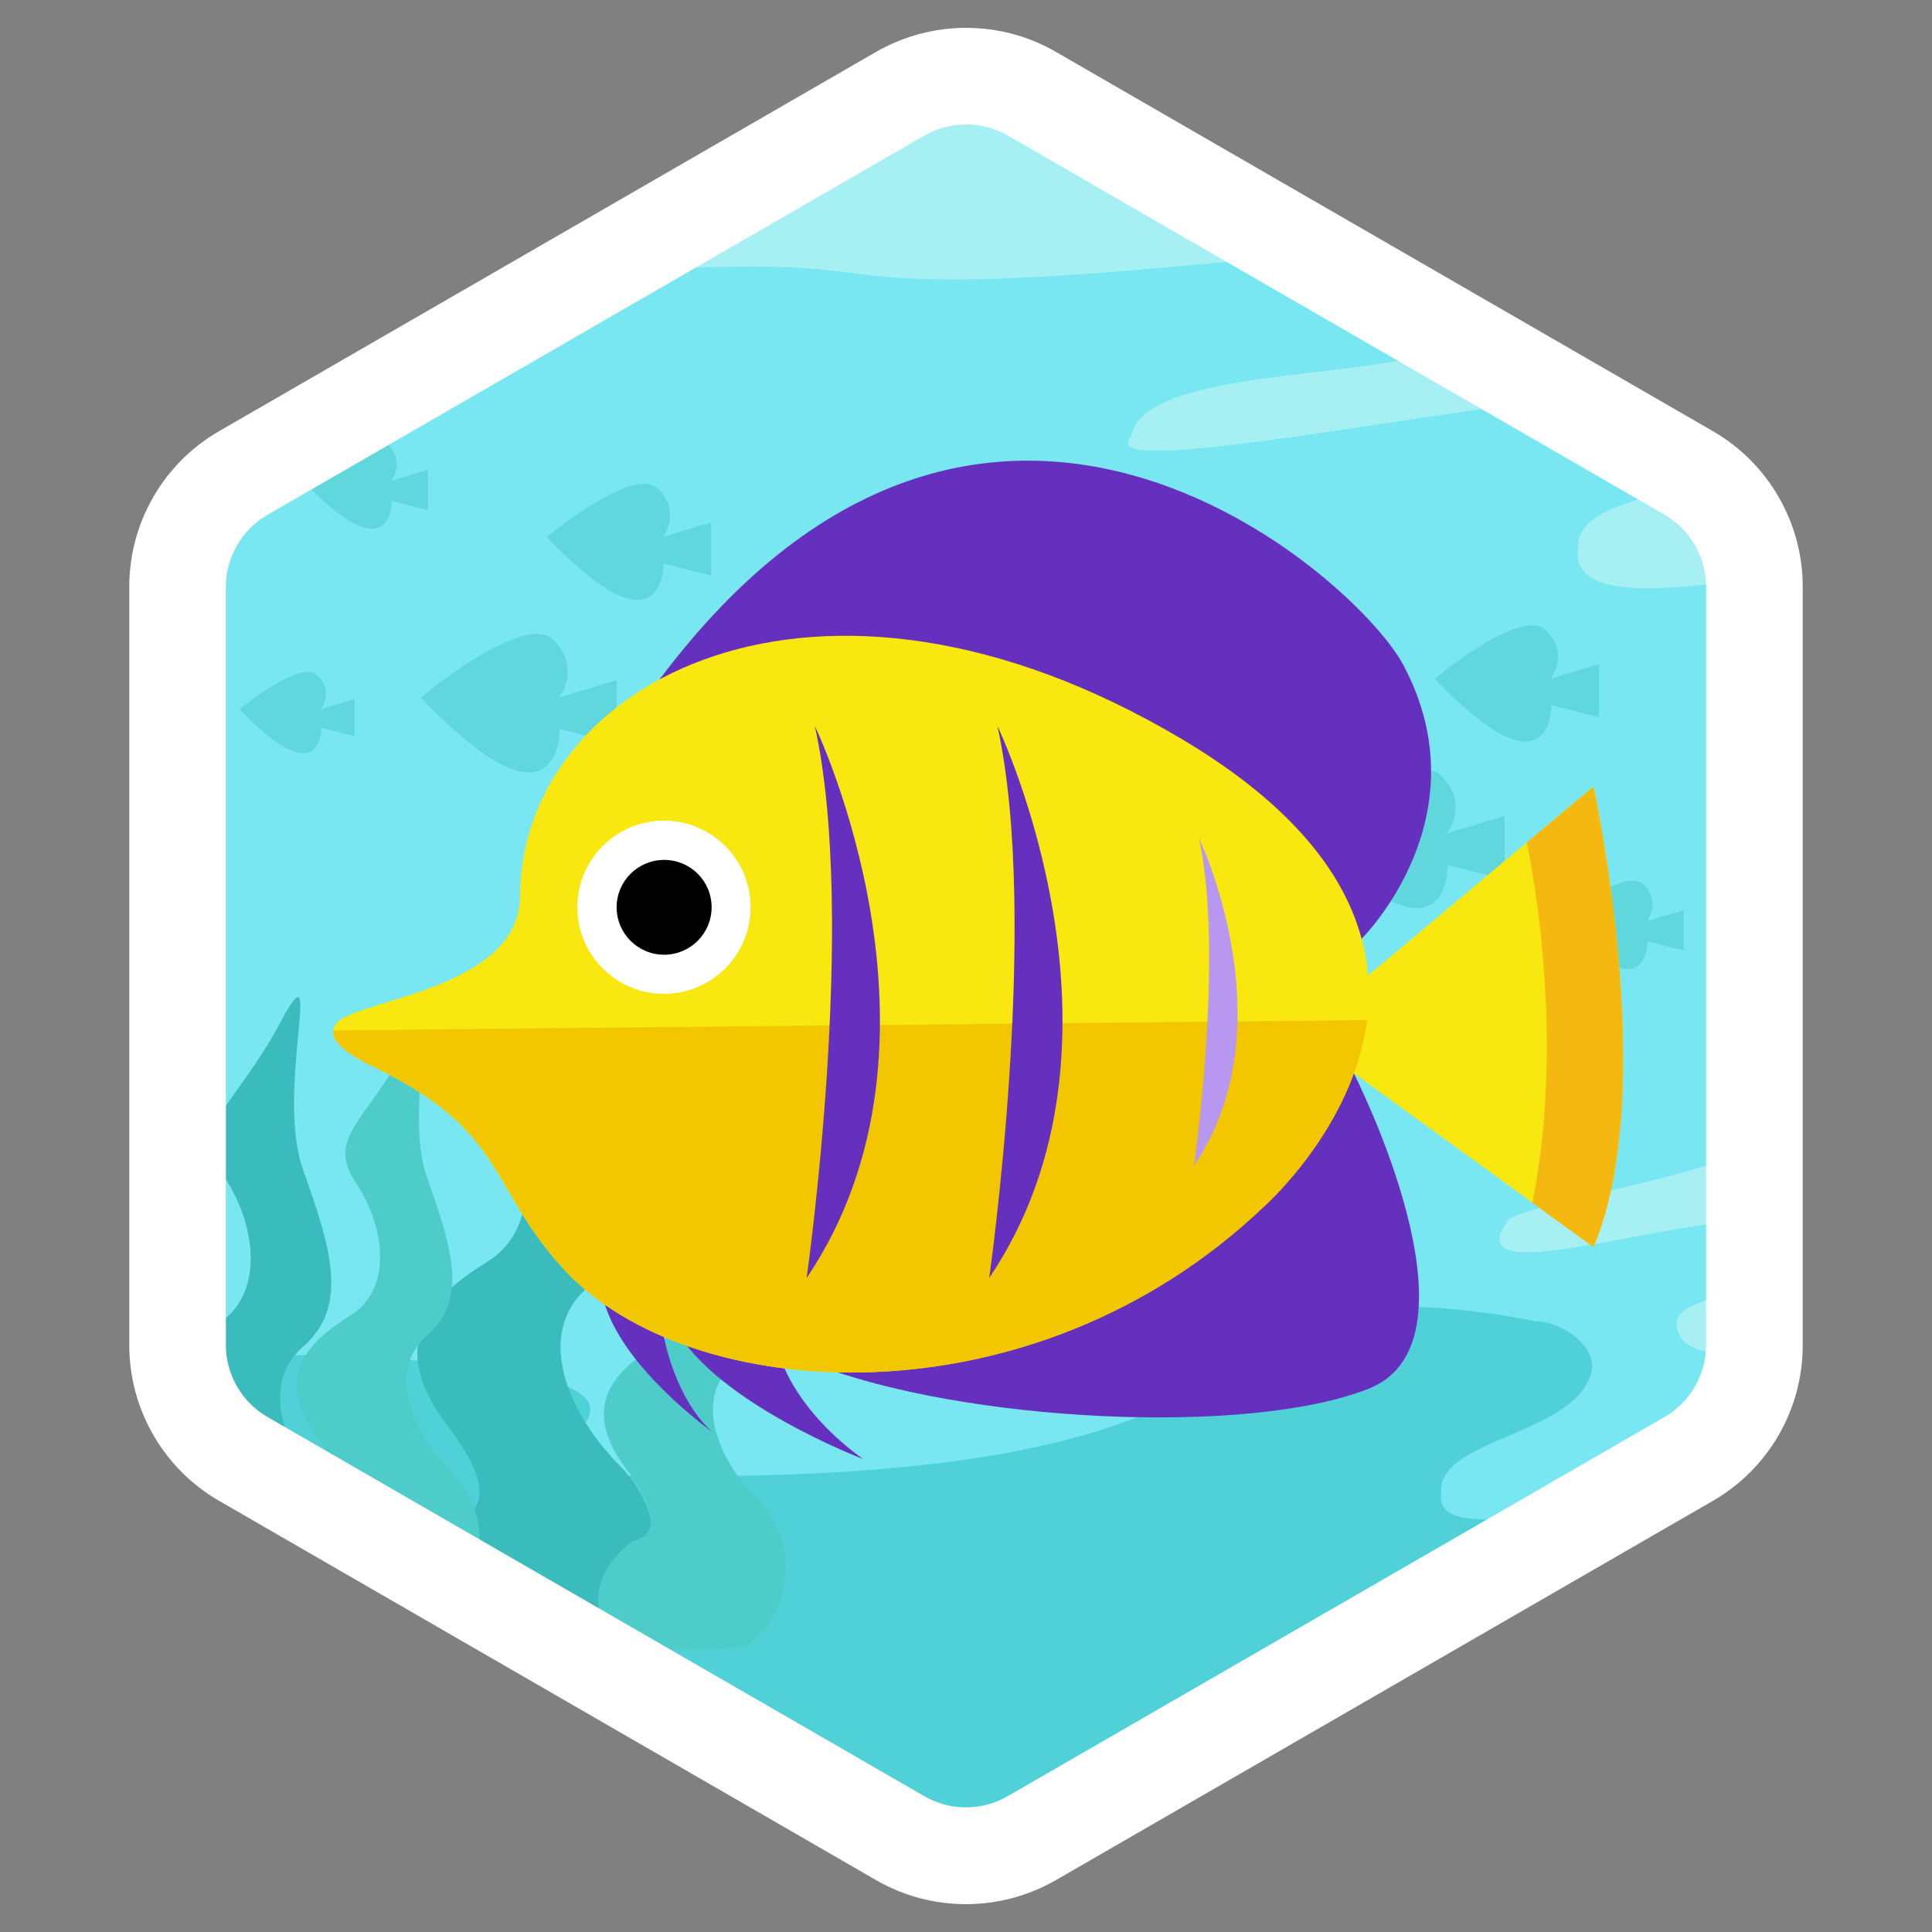 <?xml version="1.0" encoding="UTF-8"?><svg id="_레이어_1" xmlns="http://www.w3.org/2000/svg" xmlns:xlink="http://www.w3.org/1999/xlink" viewBox="0 0 120 120"><rect x="0" y="0" width="120" height="120" fill="#808080" stroke="none"/><defs><style>.cls-1{fill:none;}.cls-2{clip-path:url(#clippath);}.cls-3{fill:#f9e710;}.cls-4,.cls-5{fill:#fff;}.cls-6{fill:#f5b810;}.cls-7{fill:#f2c700;}.cls-8{fill:#b897f0;}.cls-9{fill:#a6f0f4;}.cls-10{fill:#6530bd;}.cls-11{fill:#3bbcbc;}.cls-12{fill:#5fd7dd;}.cls-13{fill:#78e7f1;}.cls-14{fill:#50d1d8;}.cls-15{fill:#4eccc9;}.cls-16{clip-path:url(#clippath-3);}.cls-5{opacity:.2;}</style><clipPath id="clippath"><path class="cls-1" d="M109.3,82.42V37.39c0-3.98-2.13-7.67-5.58-9.66L64.72,5.22c-3.45-1.99-7.7-1.99-11.15,0L14.58,27.73c-3.45,1.99-5.58,5.67-5.58,9.66v45.03c0,3.98,2.13,7.67,5.58,9.66l39,22.51c3.45,1.99,7.7,1.99,11.15,0l39-22.51c3.45-1.99,5.58-5.67,5.58-9.66Z"/></clipPath><clipPath id="clippath-1"><circle class="cls-1" cx="-80" cy="-80" r="58.5"/></clipPath><clipPath id="clippath-2"><path class="cls-1" d="M246.35,163.51c0-2.62-2.12-4.74-4.74-4.74h-8.49c-4.85-8.84-17.91-15.17-33.27-15.17s-28.43,6.33-33.27,15.17h-8.49c-2.62,0-4.74,2.12-4.74,4.74v61.55c0,17.3,20.82,31.33,46.5,31.33s46.5-14.03,46.5-31.33v-61.55Z"/></clipPath><clipPath id="clippath-3"><circle class="cls-1" cx="200.5" cy="60.12" r="56.5"/></clipPath></defs><g class="cls-2"><g><rect class="cls-13" x="3" y="-1" width="109" height="114"/><path class="cls-9" d="M93.76,75.69c-4.72,6.08,18.66-3.58,18.66,1.79-1.93,3.58-10.08,2.5-7.94,5.72,1.5,1.43,2.98,.38,4.08,.3,5.03-.36,5.21-1.81,8.44-1.6v-15.46c-5.66,6.39-19.6,7.46-23.24,9.25Z"/><path class="cls-14" d="M109.7,97.68c.59-1.1,1.48-2.74,.89-3.29-6.24-3.56-21.67,2.74-21.08-1.64-.3-3.29,7.72-3.56,9.2-7.12,.89-1.92-1.78-3.56-3.27-3.56-25.25-4.83-7.9,11.61-61.96,9.42-4.15-.17,16.02-6.03-11.97-7.23-12.91-.55-18.49,.73-19.38,5.93,3.27,5.48-4.08,3.11,3.05,6.94,1.78,.82-.59,3.01-5.64,3.56-7.65,1.5,5.88,2.16-1.55,1.81v18.51l118-2v-20.15c-6.88,.69-8.67,3.21-6.3-1.17Z"/><path class="cls-11" d="M27.43,103.43s-4.93-4.52,.82-9.05c0,0,3.7-.41-.41-5.76-4.11-5.35-.82-8.23,2.47-10.28,3.29-2.06,2.88-6.99,.41-10.69-2.47-3.7,.82-4.94,4.11-11.11,3.29-6.17-.41,4.94,1.65,10.69,2.06,5.76,3.29,9.87,0,12.75-3.29,2.88-1.23,7.81,2.06,11.1,3.29,3.29,2.88,9.46-1.23,11.93l-9.87,.41Z"/><path class="cls-15" d="M38.65,102.62s-3.76-3.45,.63-6.9c0,0,2.82-.31-.31-4.39-3.14-4.08-.63-6.27,1.88-7.84,2.51-1.57,2.19-5.33,.31-8.15-1.88-2.82,.63-3.76,3.14-8.47,2.51-4.7-.31,3.76,1.25,8.15,1.57,4.39,2.51,7.53,0,9.72-2.51,2.19-.94,5.96,1.57,8.47,2.51,2.51,2.19,7.21-.94,9.09l-7.53,.31Z"/><path class="cls-11" d="M11.06,103.78s-4.24-3.89,.71-7.78c0,0,3.18-.35-.35-4.95-3.54-4.59-.71-7.07,2.12-8.83,2.83-1.77,2.47-6.01,.35-9.19-2.12-3.18,.71-4.24,3.53-9.54,2.83-5.3-.35,4.24,1.41,9.19,1.77,4.95,2.83,8.48,0,10.96-2.83,2.47-1.06,6.72,1.77,9.54,2.83,2.83,2.47,8.13-1.06,10.25l-8.48,.35Z"/><path class="cls-15" d="M19.59,100.95s-3.79-3.47,.63-6.95c0,0,2.84-.32-.32-4.42-3.16-4.1-.63-6.31,1.89-7.89,2.53-1.58,2.21-5.37,.32-8.21-1.89-2.84,.63-3.79,3.16-8.53,2.53-4.74-.32,3.79,1.26,8.21,1.58,4.42,2.53,7.58,0,9.79-2.53,2.21-.95,6,1.58,8.53,2.53,2.53,2.21,7.26-.95,9.16l-7.58,.32Z"/><path class="cls-9" d="M2-2V8.95c7.19,2.87,14.3,5.48,21.69,6.65,15.7,2.5,19.86,0,29.79,1.43,13.39,1.79,40.64-4.65,39.72,.72,2.54,7.15-21.94,3.58-22.94,9.37-3.62,3.86,40.26-6.51,40.02-2.22,3.23,6.08-12.24,4.65-12.24,8.94-1.15,5.72,15.28,.51,22.95,.87V-2H2Z"/><path class="cls-12" d="M81.28,51.76s6.44-5.37,8.23-3.58c1.79,1.79,.36,3.58,.36,3.58l3.58-1.07v3.93l-3.53-.9s.12,7.21-8.63-1.96Z"/><path class="cls-12" d="M89.12,42.15s5.4-4.5,6.9-3c1.5,1.5,.3,3,.3,3l3-.9v3.3l-2.96-.75s.1,6.05-7.25-1.65Z"/><path class="cls-12" d="M96.82,57.21s4.11-3.42,5.25-2.28c1.14,1.14,.23,2.28,.23,2.28l2.28-.68v2.51l-2.25-.57s.08,4.6-5.51-1.25Z"/><path class="cls-12" d="M70.04,52.49s3.78-3.15,4.83-2.1c1.05,1.05,.21,2.1,.21,2.1l2.1-.63v2.31l-2.07-.53s.07,4.24-5.07-1.15Z"/><path class="cls-12" d="M73.97,38.3s4.11-3.42,5.25-2.28c1.14,1.14,.23,2.28,.23,2.28l2.28-.68v2.51l-2.25-.57s.08,4.6-5.51-1.25Z"/><path class="cls-12" d="M26.13,43.32s6.44-5.37,8.23-3.58,.36,3.58,.36,3.58l3.58-1.07v3.93s-3.53-.9-3.53-.9c0,0,.12,7.21-8.63-1.96Z"/><path class="cls-12" d="M33.97,33.35s5.4-4.5,6.9-3c1.5,1.5,.3,3,.3,3l3-.9v3.3s-2.96-.75-2.96-.75c0,0,.1,6.05-7.25-1.65Z"/><path class="cls-12" d="M41.67,48.42s4.11-3.42,5.25-2.28c1.14,1.14,.23,2.28,.23,2.28l2.28-.68v2.51s-2.25-.57-2.25-.57c0,0,.08,4.6-5.51-1.25Z"/><path class="cls-12" d="M14.89,44.05s3.78-3.15,4.83-2.1c1.05,1.05,.21,2.1,.21,2.1l2.1-.63v2.31s-2.07-.53-2.07-.53c0,0,.07,4.24-5.07-1.15Z"/><path class="cls-12" d="M18.82,29.86s4.11-3.42,5.25-2.28c1.14,1.14,.23,2.28,.23,2.28l2.28-.68v2.51s-2.25-.57-2.25-.57c0,0,.08,4.6-5.51-1.25Z"/></g></g><g><path class="cls-10" d="M84.57,58.31s7.65-7.54,2.58-17.03c-3.06-5.72-28.05-27.9-48.85,4.79l14.09,10.54,32.18,1.7Z"/><path class="cls-10" d="M84.09,66.67s8.45,16.6,.93,19.58c-7.52,2.99-25.21,2.06-34.41-1.52l33.48-18.07Z"/><path class="cls-10" d="M48.53,84.49s.93,3.14,5.07,6.13c0,0-8.97-3.42-11.61-8.03l6.54,1.9Z"/><path class="cls-10" d="M41.24,83.04s.66,3.75,2.95,5.86c0,0-5.32-3.78-6.61-7.85l2.29-.68,1.37,2.67Z"/><path class="cls-3" d="M78.47,74.97s17.66-15.54-5.04-29.05c-22.71-13.5-41.06-3.56-41.13,9.73-.03,5.3-8.37,6.27-10.82,7.5,0,0-2.62,1.03,1.64,3.07,8.37,4,7.17,7.48,11.91,12.63,7.8,8.46,29.05,9.82,43.44-3.88Z"/><path class="cls-3" d="M84.97,60.59l14-11.74s4.15,18.9,0,28.6l-14.88-10.79,.88-6.07Z"/><path class="cls-6" d="M95.18,74.71c2.2-10.97-.35-22.38-.35-22.38h0l4.14-3.47s4.15,18.9,0,28.6l-3.79-2.75h0Z"/><g><path class="cls-4" d="M35.86,56.35c0,2.97,2.41,5.38,5.38,5.38s5.38-2.41,5.38-5.38-2.41-5.38-5.38-5.38-5.38,2.41-5.38,5.38Z"/><path d="M38.3,56.35c0,1.63,1.32,2.95,2.95,2.95s2.95-1.32,2.95-2.95-1.32-2.94-2.95-2.94-2.95,1.32-2.95,2.94Z"/></g><path class="cls-7" d="M20.69,64l64.22-.64c-.85,6.7-6.43,11.61-6.43,11.61-14.39,13.7-35.64,12.35-43.44,3.88-4.74-5.15-3.54-8.63-11.91-12.63-2.03-.97-2.5-1.71-2.43-2.22Z"/><g><path class="cls-10" d="M50.61,45.09s9.43,19.58-.51,34.29c0,0,3.18-22.23,.51-34.29Z"/><path class="cls-10" d="M61.95,45.09s9.43,19.58-.51,34.29c0,0,3.18-22.23,.51-34.29Z"/><path class="cls-8" d="M74.47,52.06s5.59,11.62-.31,20.35c0,0,1.89-13.19,.31-20.35Z"/></g></g><path class="cls-4" d="M60,7.72c.9,0,1.79,.24,2.58,.69l40.81,23.56c1.59,.92,2.58,2.63,2.58,4.46v47.12c0,1.83-.99,3.54-2.58,4.46l-40.81,23.56c-.78,.45-1.67,.69-2.58,.69s-1.79-.24-2.58-.69l-40.81-23.56c-1.59-.92-2.58-2.63-2.58-4.46V36.44c0-1.83,.99-3.54,2.58-4.46L57.42,8.42c.78-.45,1.67-.69,2.58-.69m0-6c-1.93,0-3.85,.5-5.58,1.49L13.61,26.78c-3.45,1.99-5.58,5.67-5.58,9.66v47.12c0,3.98,2.13,7.67,5.58,9.66l40.81,23.56c1.73,1,3.65,1.49,5.58,1.49s3.85-.5,5.58-1.49l40.81-23.56c3.45-1.99,5.58-5.67,5.58-9.66V36.44c0-3.98-2.13-7.67-5.58-9.66L65.58,3.22c-1.73-1-3.65-1.49-5.58-1.49h0Z"/><g class="cls-16"><g><polygon class="cls-5" points="200.28 49.35 98.28 57.85 98.28 39.85 200.28 49.35"/><polygon class="cls-5" points="200.28 49.35 116.19 107.71 107.19 92.12 200.28 49.35"/><polygon class="cls-5" points="200.28 49.35 107.69 5.71 116.69 -9.88 200.28 49.35"/></g></g></svg>